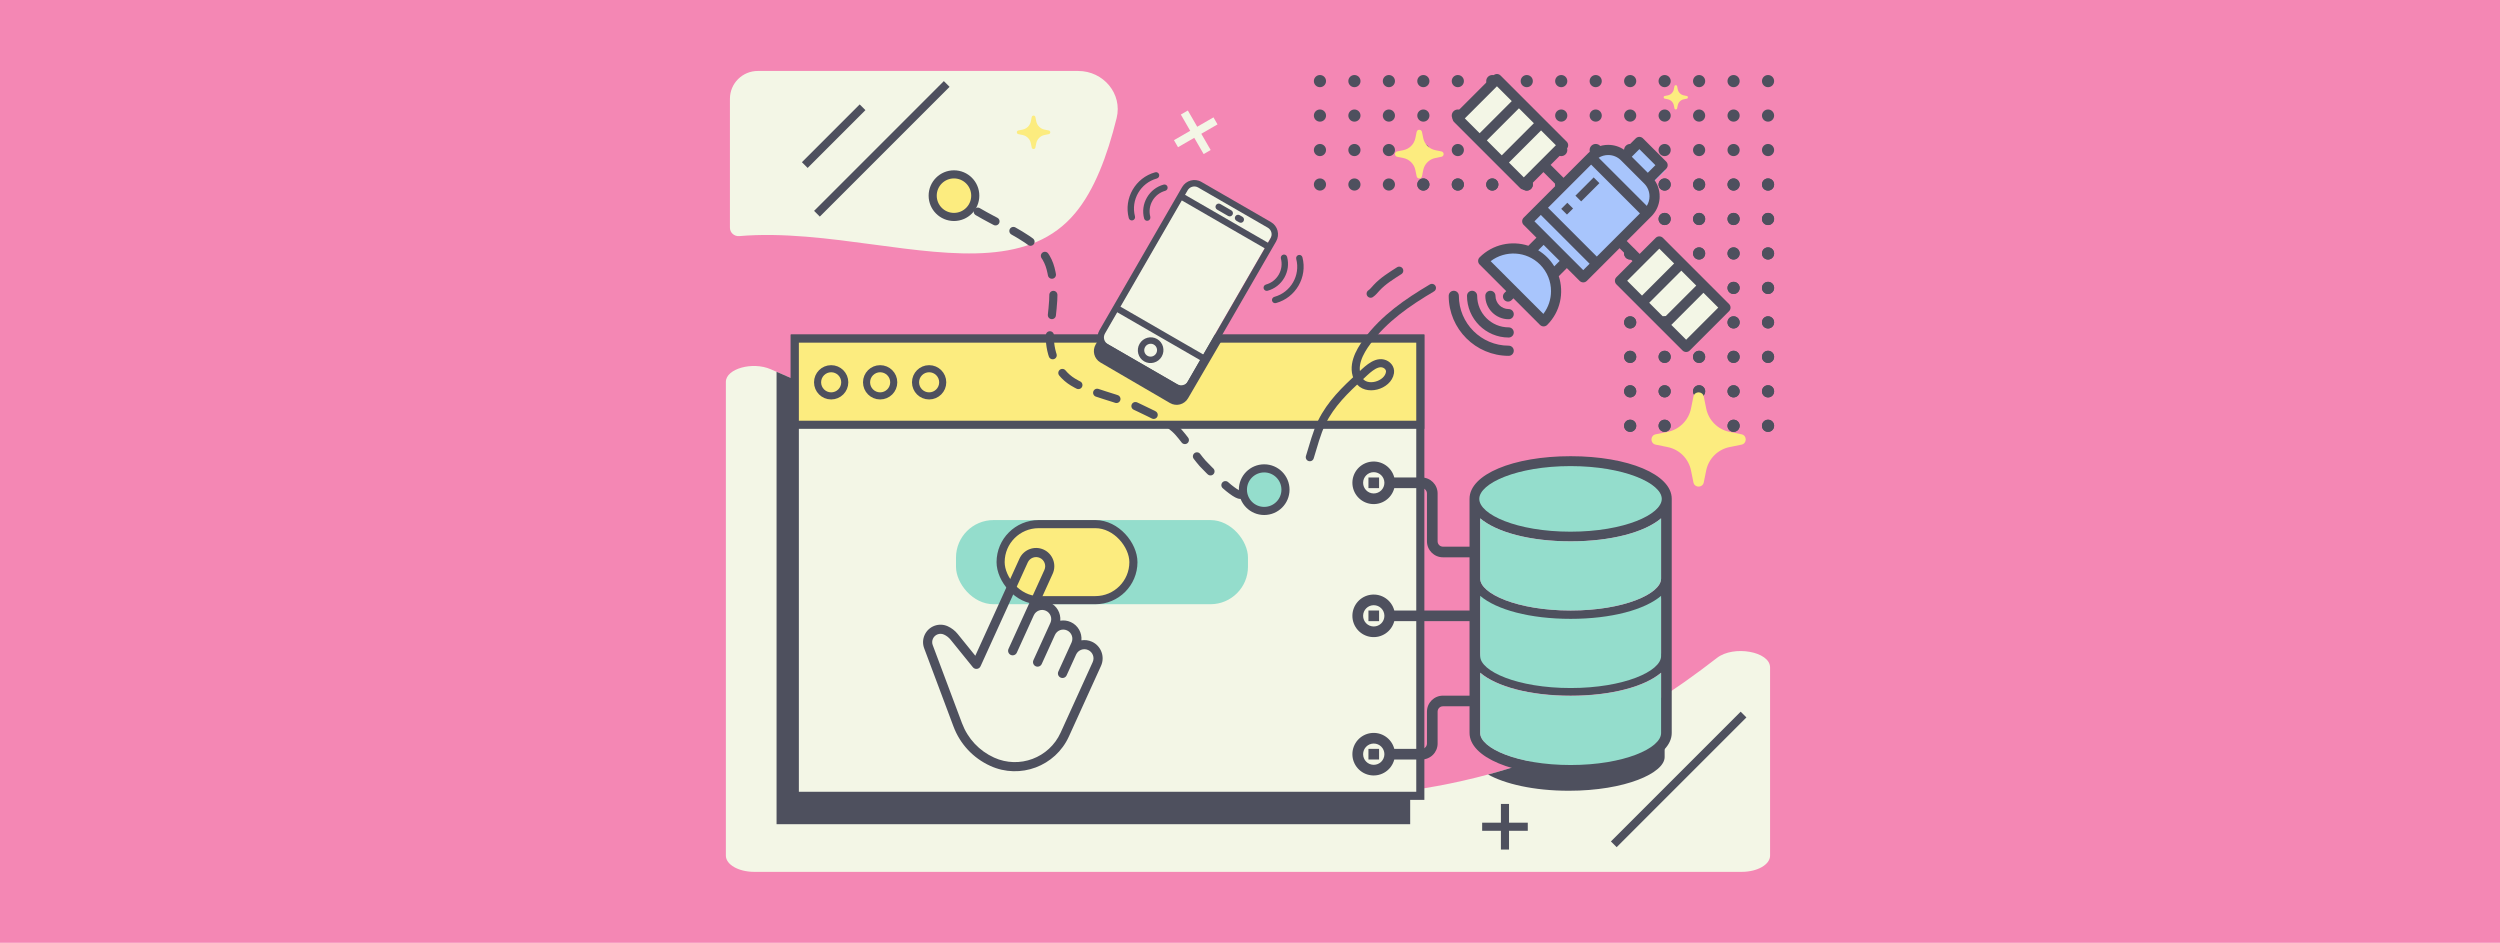 <svg xmlns:xlink="http://www.w3.org/1999/xlink" xmlns="http://www.w3.org/2000/svg" width="2466" height="930" viewBox="0 0 2466 930" fill="none">
<rect width="2466" height="930" fill="#F487B4"/>
<rect x="1638.43" y="236" width="92" height="60" transform="rotate(45 1638.43 236)" fill="#F3F6E6"/>
<rect x="1480.43" y="80" width="92" height="60" transform="rotate(45 1480.43 80)" fill="#F3F6E6"/>
<circle cx="1302" cy="80" r="6" fill="#4E505E"/>
<circle cx="1302" cy="114" r="6" fill="#4E505E"/>
<circle cx="1302" cy="148" r="6" fill="#4E505E"/>
<circle cx="1302" cy="182" r="6" fill="#4E505E"/>
<circle cx="1336" cy="80" r="6" fill="#4E505E"/>
<circle cx="1336" cy="114" r="6" fill="#4E505E"/>
<circle cx="1336" cy="148" r="6" fill="#4E505E"/>
<circle cx="1336" cy="182" r="6" fill="#4E505E"/>
<circle cx="1370" cy="80" r="6" fill="#4E505E"/>
<circle cx="1370" cy="114" r="6" fill="#4E505E"/>
<circle cx="1370" cy="148" r="6" fill="#4E505E"/>
<circle cx="1370" cy="182" r="6" fill="#4E505E"/>
<circle cx="1404" cy="80" r="6" fill="#4E505E"/>
<circle cx="1404" cy="114" r="6" fill="#4E505E"/>
<circle cx="1404" cy="148" r="6" fill="#4E505E"/>
<circle cx="1404" cy="182" r="6" fill="#4E505E"/>
<circle cx="1438" cy="80" r="6" fill="#4E505E"/>
<circle cx="1438" cy="114" r="6" fill="#4E505E"/>
<circle cx="1438" cy="148" r="6" fill="#4E505E"/>
<circle cx="1438" cy="182" r="6" fill="#4E505E"/>
<circle cx="1472" cy="80" r="6" fill="#4E505E"/>
<circle cx="1472" cy="182" r="6" fill="#4E505E"/>
<circle cx="1506" cy="80" r="6" fill="#4E505E"/>
<circle cx="1506" cy="182" r="6" fill="#4E505E"/>
<circle cx="1540" cy="80" r="6" fill="#4E505E"/>
<circle cx="1540" cy="114" r="6" fill="#4E505E"/>
<circle cx="1540" cy="148" r="6" fill="#4E505E"/>
<circle cx="1540" cy="182" r="6" fill="#4E505E"/>
<circle cx="1574" cy="80" r="6" fill="#4E505E"/>
<circle cx="1574" cy="114" r="6" fill="#4E505E"/>
<circle cx="1574" cy="148" r="6" fill="#4E505E"/>
<circle cx="1574" cy="182" r="6" fill="#4E505E"/>
<circle cx="1608" cy="80" r="6" fill="#4E505E"/>
<circle cx="1608" cy="114" r="6" fill="#4E505E"/>
<circle cx="1608" cy="148" r="6" fill="#4E505E"/>
<circle cx="1608" cy="182" r="6" fill="#4E505E"/>
<circle cx="1608" cy="216" r="6" fill="#4E505E"/>
<circle cx="1608" cy="250" r="6" fill="#4E505E"/>
<circle cx="1608" cy="318" r="6" fill="#4E505E"/>
<circle cx="1608" cy="352" r="6" fill="#4E505E"/>
<circle cx="1608" cy="386" r="6" fill="#4E505E"/>
<circle cx="1608" cy="420" r="6" fill="#4E505E"/>
<circle cx="1642" cy="80" r="6" fill="#4E505E"/>
<circle cx="1642" cy="114" r="6" fill="#4E505E"/>
<circle cx="1642" cy="148" r="6" fill="#4E505E"/>
<circle cx="1642" cy="182" r="6" fill="#4E505E"/>
<circle cx="1642" cy="216" r="6" fill="#4E505E"/>
<circle cx="1642" cy="318" r="6" fill="#4E505E"/>
<circle cx="1642" cy="352" r="6" fill="#4E505E"/>
<circle cx="1642" cy="386" r="6" fill="#4E505E"/>
<circle cx="1642" cy="420" r="6" fill="#4E505E"/>
<circle cx="1676" cy="80" r="6" fill="#4E505E"/>
<circle cx="1676" cy="114" r="6" fill="#4E505E"/>
<circle cx="1676" cy="148" r="6" fill="#4E505E"/>
<circle cx="1676" cy="182" r="6" fill="#4E505E"/>
<circle cx="1676" cy="216" r="6" fill="#4E505E"/>
<circle cx="1676" cy="250" r="6" fill="#4E505E"/>
<circle cx="1676" cy="352" r="6" fill="#4E505E"/>
<circle cx="1676" cy="386" r="6" fill="#4E505E"/>
<circle cx="1676" cy="420" r="6" fill="#4E505E"/>
<circle cx="1710" cy="80" r="6" fill="#4E505E"/>
<circle cx="1710" cy="114" r="6" fill="#4E505E"/>
<circle cx="1710" cy="148" r="6" fill="#4E505E"/>
<circle cx="1710" cy="182" r="6" fill="#4E505E"/>
<circle cx="1710" cy="216" r="6" fill="#4E505E"/>
<circle cx="1710" cy="250" r="6" fill="#4E505E"/>
<circle cx="1710" cy="284" r="6" fill="#4E505E"/>
<circle cx="1710" cy="318" r="6" fill="#4E505E"/>
<circle cx="1710" cy="352" r="6" fill="#4E505E"/>
<circle cx="1710" cy="386" r="6" fill="#4E505E"/>
<circle cx="1710" cy="420" r="6" fill="#4E505E"/>
<circle cx="1744" cy="80" r="6" fill="#4E505E"/>
<circle cx="1744" cy="114" r="6" fill="#4E505E"/>
<circle cx="1744" cy="148" r="6" fill="#4E505E"/>
<circle cx="1744" cy="182" r="6" fill="#4E505E"/>
<circle cx="1744" cy="216" r="6" fill="#4E505E"/>
<circle cx="1744" cy="250" r="6" fill="#4E505E"/>
<circle cx="1744" cy="284" r="6" fill="#4E505E"/>
<circle cx="1744" cy="318" r="6" fill="#4E505E"/>
<circle cx="1744" cy="352" r="6" fill="#4E505E"/>
<circle cx="1744" cy="386" r="6" fill="#4E505E"/>
<circle cx="1744" cy="420" r="6" fill="#4E505E"/>
<circle cx="1404" cy="182" r="6" fill="#4E505E"/>
<circle cx="1438" cy="182" r="6" fill="#4E505E"/>
<circle cx="1472" cy="182" r="6" fill="#4E505E"/>
<circle cx="1506" cy="182" r="6" fill="#4E505E"/>
<circle cx="1540" cy="182" r="6" fill="#4E505E"/>
<circle cx="1574" cy="182" r="6" fill="#4E505E"/>
<circle cx="1608" cy="182" r="6" fill="#4E505E"/>
<circle cx="1608" cy="216" r="6" fill="#4E505E"/>
<circle cx="1608" cy="250" r="6" fill="#4E505E"/>
<circle cx="1608" cy="318" r="6" fill="#4E505E"/>
<circle cx="1608" cy="352" r="6" fill="#4E505E"/>
<circle cx="1608" cy="386" r="6" fill="#4E505E"/>
<circle cx="1608" cy="420" r="6" fill="#4E505E"/>
<circle cx="1642" cy="182" r="6" fill="#4E505E"/>
<circle cx="1642" cy="216" r="6" fill="#4E505E"/>
<circle cx="1642" cy="318" r="6" fill="#4E505E"/>
<circle cx="1642" cy="352" r="6" fill="#4E505E"/>
<circle cx="1642" cy="386" r="6" fill="#4E505E"/>
<circle cx="1642" cy="420" r="6" fill="#4E505E"/>
<circle cx="1676" cy="182" r="6" fill="#4E505E"/>
<circle cx="1676" cy="216" r="6" fill="#4E505E"/>
<circle cx="1676" cy="250" r="6" fill="#4E505E"/>
<circle cx="1676" cy="352" r="6" fill="#4E505E"/>
<circle cx="1676" cy="386" r="6" fill="#4E505E"/>
<circle cx="1676" cy="420" r="6" fill="#4E505E"/>
<circle cx="1710" cy="182" r="6" fill="#4E505E"/>
<circle cx="1710" cy="216" r="6" fill="#4E505E"/>
<circle cx="1710" cy="250" r="6" fill="#4E505E"/>
<circle cx="1710" cy="284" r="6" fill="#4E505E"/>
<circle cx="1710" cy="318" r="6" fill="#4E505E"/>
<circle cx="1710" cy="352" r="6" fill="#4E505E"/>
<circle cx="1710" cy="386" r="6" fill="#4E505E"/>
<circle cx="1710" cy="420" r="6" fill="#4E505E"/>
<circle cx="1744" cy="182" r="6" fill="#4E505E"/>
<circle cx="1744" cy="216" r="6" fill="#4E505E"/>
<circle cx="1744" cy="250" r="6" fill="#4E505E"/>
<circle cx="1744" cy="284" r="6" fill="#4E505E"/>
<circle cx="1744" cy="318" r="6" fill="#4E505E"/>
<circle cx="1744" cy="352" r="6" fill="#4E505E"/>
<circle cx="1744" cy="386" r="6" fill="#4E505E"/>
<circle cx="1744" cy="420" r="6" fill="#4E505E"/>
<path fill-rule="evenodd" clip-rule="evenodd" d="M1522.7 317.44C1531.5 309.591 1537 298.409 1537 286C1537 262.252 1516.85 243 1492 243C1479.2 243 1467.64 248.111 1459.45 256.314L1522.7 317.44Z" fill="#A8C5FC"/>
<rect x="1587.57" y="143.774" width="70.174" height="105.646" transform="rotate(44.923 1587.57 143.774)" fill="#A8C5FC"/>
<rect x="1539.65" y="213" width="36.737" height="44.821" transform="rotate(44.923 1539.65 213)" fill="#A8C5FC"/>
<rect x="1616.65" y="142" width="36.737" height="44.821" transform="rotate(44.923 1616.65 142)" fill="#A8C5FC"/>
<path d="M1746 658.38C1746 642.609 1710.02 636.244 1693.65 648.938C1652.58 680.789 1607.05 711.142 1552.28 734.773C1432.23 786.56 1266.99 807.563 1176.74 751.768C1131.37 723.413 1105.2 675.881 1076.83 624.368C1048.66 573.222 1018.34 518.15 964.92 474.027C910.857 429.565 833.987 396.221 760.193 364.21C742.163 356.389 716 363.749 716 376.689L716 844.002C716 852.838 728.527 860 743.98 860L1718.02 860C1733.47 860 1746 852.838 1746 844.002L1746 658.38Z" fill="#F3F6E6"/>
<path d="M862.167 241.289C942.747 252.138 1017.69 262.227 1060.81 209.887C1079.34 187.651 1092.14 154.159 1101.44 116.482C1107.38 92.403 1088.34 70 1063.54 70L747.453 70C732.291 70 720 82.282 720 97.433V224.597C720 229.489 724.25 233.285 729.126 232.9C772.303 229.19 818.08 235.353 862.167 241.289Z" fill="#F3F6E6"/>
<path fill-rule="evenodd" clip-rule="evenodd" d="M1391 779.652V813H766V366.729C838 397.975 912.274 430.73 964.92 474.027C1018.34 518.15 1048.66 573.221 1076.83 624.368C1105.2 675.881 1131.37 723.413 1176.74 751.768C1230.18 784.808 1309.92 790.918 1391 779.652Z" fill="#4E505E"/>
<rect x="784" y="334" width="617" height="451" fill="#F3F6E6" stroke="#4E505E" stroke-width="8"/>
<rect x="784" y="334" width="617" height="85" fill="#FCEC7F" stroke="#4E505E" stroke-width="8"/>
<circle cx="819.861" cy="377.108" r="13.411" stroke="#4E505E" stroke-width="7"/>
<circle cx="868.176" cy="377.108" r="13.411" stroke="#4E505E" stroke-width="7"/>
<circle cx="916.492" cy="377.108" r="13.411" stroke="#4E505E" stroke-width="7"/>
<path fill-rule="evenodd" clip-rule="evenodd" d="M1467.83 763.973C1484.04 773.049 1512.42 780 1547.5 780C1603.19 780 1642 762.482 1642 746.755V686.054C1614.74 703.964 1585.17 720.581 1552.28 734.773C1525.89 746.157 1497.31 756.053 1467.83 763.973Z" fill="#4E505E"/>
<circle cx="941" cy="193" r="21" fill="#FCEC7F" stroke="#4E505E" stroke-width="8"/>
<path d="M964.438 208.756C982.379 219.358 1002.72 227.887 1019.37 240.472C1027.71 246.77 1033.62 254.689 1036.28 264.868C1041.97 286.601 1037.7 305.987 1035.78 327.627C1034.12 346.255 1041.95 366.979 1058.32 376.841C1078.21 388.816 1102.46 391.846 1123.27 402.079C1136.97 408.816 1152.73 415.208 1162.81 426.728C1171.31 436.441 1177.81 447.34 1186.28 457.098C1188.42 459.562 1221.75 493.666 1224.89 487.383" stroke="#4E505E" stroke-width="8" stroke-linecap="round" stroke-linejoin="round" stroke-dasharray="20 20"/>
<circle cx="1247" cy="483" r="21" fill="#94DDCC" stroke="#4E505E" stroke-width="8"/>
<path d="M1493.19 345.985C1493.19 343.215 1490.95 340.97 1488.18 340.97C1461.08 340.97 1439.03 318.923 1439.03 291.824C1439.03 289.054 1436.78 286.809 1434.01 286.809C1431.24 286.809 1429 289.054 1429 291.824C1429 324.453 1455.55 350.999 1488.18 350.999C1490.95 350.999 1493.19 348.754 1493.19 345.985Z" fill="#4E505E"/>
<path d="M1447.05 291.824C1447.05 314.498 1465.5 332.946 1488.18 332.946C1490.95 332.946 1493.19 330.7 1493.19 327.931C1493.19 325.161 1490.95 322.916 1488.18 322.916C1471.03 322.916 1457.08 308.968 1457.08 291.824C1457.08 289.054 1454.84 286.809 1452.07 286.809C1449.3 286.809 1447.05 289.054 1447.05 291.824Z" fill="#4E505E"/>
<path d="M1465.11 291.824C1465.11 304.543 1475.46 314.892 1488.18 314.892C1490.95 314.892 1493.19 312.647 1493.19 309.877C1493.19 307.108 1490.95 304.862 1488.18 304.862C1480.99 304.862 1475.14 299.013 1475.14 291.824C1475.14 289.054 1472.89 286.809 1470.12 286.809C1467.35 286.809 1465.11 289.054 1465.11 291.824Z" fill="#4E505E"/>
<path d="M1483.97 288.934C1482.99 289.913 1482.51 291.197 1482.51 292.48C1482.51 293.763 1482.99 295.047 1483.97 296.026C1485.93 297.984 1489.11 297.984 1491.07 296.026L1492.83 294.264L1519.07 320.505C1520.01 321.446 1521.28 321.974 1522.61 321.974C1523.94 321.974 1525.22 321.446 1526.16 320.505C1539.14 307.521 1542.94 288.786 1537.58 272.424L1545.54 264.463L1558.16 277.081C1560.12 279.039 1563.29 279.039 1565.25 277.081L1597.52 244.817L1610.26 257.558L1594.42 273.397C1593.44 274.376 1592.95 275.66 1592.95 276.943C1592.95 278.226 1593.44 279.51 1594.42 280.489L1659.67 345.738C1660.61 346.679 1661.88 347.207 1663.21 347.207C1664.54 347.207 1665.82 346.679 1666.76 345.738L1705.53 306.969C1706.47 306.029 1707 304.753 1707 303.423C1707 302.093 1706.47 300.817 1705.53 299.877L1640.28 234.628C1639.34 233.687 1638.07 233.159 1636.74 233.159C1635.41 233.159 1634.13 233.687 1633.19 234.628L1617.35 250.467L1604.61 237.726L1628.94 213.391C1638.6 203.733 1639.67 188.697 1632.16 177.84L1643.53 166.478C1645.49 164.519 1645.49 161.344 1643.53 159.386L1620.61 136.473C1619.67 135.532 1618.4 135.004 1617.07 135.004C1615.74 135.004 1614.46 135.532 1613.52 136.473L1602.16 147.832C1597.54 144.624 1592.07 142.891 1586.32 142.891C1578.87 142.891 1571.88 145.791 1566.61 151.056L1542.27 175.391L1529.53 162.65L1545.37 146.811C1547.33 144.852 1547.33 141.677 1545.37 139.719L1480.12 74.469C1478.16 72.51 1474.99 72.51 1473.03 74.469L1434.26 113.239C1433.28 114.218 1432.79 115.502 1432.79 116.785C1432.79 118.069 1433.28 119.352 1434.26 120.331L1499.51 185.581C1501.47 187.539 1504.64 187.539 1506.6 185.581L1522.44 169.742L1535.18 182.483L1502.92 214.747C1501.98 215.687 1501.45 216.963 1501.45 218.293C1501.45 219.623 1501.98 220.898 1502.92 221.838L1515.54 234.459L1507.58 242.418C1491.22 237.055 1472.48 240.853 1459.49 253.839C1458.51 254.818 1458.02 256.102 1458.02 257.385C1458.02 258.668 1458.51 259.952 1459.49 260.931L1485.73 287.171L1483.97 288.934ZM1626.77 298.661L1658.45 266.983L1673.18 281.707L1641.5 313.385L1626.77 298.661ZM1694.89 303.423L1663.21 335.101L1648.59 320.476L1680.27 288.798L1694.89 303.423ZM1651.36 259.89L1619.68 291.568L1605.06 276.944L1636.74 245.265L1651.36 259.89ZM1513.02 121.548L1481.34 153.226L1466.62 138.501L1498.29 106.823L1513.02 121.548ZM1444.9 116.785L1476.58 85.107L1491.2 99.732L1459.52 131.41L1444.9 116.785ZM1488.43 160.318L1520.11 128.64L1534.73 143.265L1503.06 174.943L1488.43 160.318ZM1617.64 210.509L1575.09 253.06L1526.94 204.909L1569.49 162.359L1617.64 210.509ZM1627.07 193.68C1627.07 196.947 1626.18 200.213 1624.4 203.082L1576.91 155.599C1579.71 153.858 1582.94 152.921 1586.32 152.921C1591.09 152.921 1595.57 154.778 1598.94 158.148L1621.85 181.061C1625.33 184.54 1627.07 189.109 1627.07 193.68ZM1632.89 162.932L1625.4 170.422L1617.49 162.512L1609.58 154.602L1617.07 147.111L1632.89 162.932ZM1513.56 218.293L1519.85 212.001L1568 260.152L1561.71 266.443L1513.56 218.293ZM1522.63 241.552L1538.45 257.372L1533.12 262.707C1531.2 259.549 1528.89 256.564 1526.16 253.838C1523.44 251.113 1520.45 248.803 1517.3 246.886L1522.63 241.552ZM1470.37 257.624C1484.91 246.561 1505.8 247.663 1519.07 260.931C1526.3 268.166 1529.92 277.668 1529.92 287.172C1529.92 295.096 1527.41 303.019 1522.38 309.628L1470.37 257.624Z" fill="#4E505E"/>
<line x1="1574.83" y1="177.828" x2="1556.83" y2="195.828" stroke="#4E505E" stroke-width="8"/>
<line x1="1548.83" y1="202.828" x2="1542.83" y2="208.828" stroke="#4E505E" stroke-width="8"/>
<path d="M1706.04 440.994L1717.83 438.604C1723.39 437.476 1723.39 429.524 1717.83 428.396L1706.04 426.006C1694.43 423.651 1685.35 414.574 1682.99 402.959L1680.6 391.173C1679.48 385.609 1671.52 385.609 1670.4 391.173L1668.01 402.959C1665.65 414.574 1656.57 423.651 1644.96 426.006L1633.17 428.396C1627.61 429.524 1627.61 437.476 1633.17 438.604L1644.96 440.994C1656.57 443.349 1665.65 452.426 1668.01 464.041L1670.4 475.827C1671.52 481.391 1679.48 481.391 1680.6 475.827L1682.99 464.041C1685.35 452.426 1694.43 443.349 1706.04 440.994Z" fill="#FCEC7F"/>
<path d="M1415.76 155.868L1421.85 154.635C1424.72 154.052 1424.72 149.948 1421.85 149.365L1415.76 148.132C1409.77 146.917 1405.08 142.232 1403.87 136.237L1402.63 130.154C1402.05 127.282 1397.95 127.282 1397.37 130.154L1396.13 136.237C1394.92 142.232 1390.23 146.917 1384.24 148.132L1378.15 149.365C1375.28 149.948 1375.28 154.052 1378.15 154.635L1384.24 155.868C1390.23 157.083 1394.92 161.768 1396.13 167.763L1397.37 173.846C1397.95 176.718 1402.05 176.718 1402.63 173.846L1403.87 167.763C1405.08 161.768 1409.77 157.083 1415.76 155.868Z" fill="#FCEC7F"/>
<path d="M1660.88 97.934L1663.92 97.317C1665.36 97.026 1665.36 94.974 1663.92 94.683L1660.88 94.066C1657.88 93.458 1655.54 91.116 1654.93 88.118L1654.32 85.077C1654.03 83.641 1651.97 83.641 1651.68 85.077L1651.07 88.118C1650.46 91.116 1648.12 93.458 1645.12 94.066L1642.08 94.683C1640.64 94.974 1640.64 97.026 1642.08 97.317L1645.12 97.934C1648.12 98.542 1650.46 100.884 1651.07 103.881L1651.68 106.923C1651.97 108.359 1654.03 108.359 1654.32 106.923L1654.93 103.881C1655.54 100.884 1657.88 98.542 1660.88 97.934Z" fill="#FCEC7F"/>
<path d="M1030.34 133.159L1034.52 132.311C1036.49 131.911 1036.49 129.089 1034.52 128.689L1030.34 127.841C1026.22 127.005 1022.99 123.784 1022.16 119.663L1021.31 115.481C1020.91 113.506 1018.09 113.506 1017.69 115.481L1016.84 119.663C1016.01 123.784 1012.78 127.005 1008.66 127.841L1004.48 128.689C1002.51 129.089 1002.51 131.911 1004.48 132.311L1008.66 133.159C1012.78 133.995 1016.01 137.216 1016.84 141.337L1017.69 145.519C1018.09 147.494 1020.91 147.494 1021.31 145.519L1022.16 141.337C1022.99 137.216 1026.22 133.995 1030.34 133.159Z" fill="#FCEC7F"/>
<rect x="943" y="513" width="288" height="83" rx="37" fill="#94DDCC"/>
<rect x="987" y="517" width="131" height="75" rx="37.5" fill="#FCEC7F" stroke="#4E505E" stroke-width="8"/>
<g clip-path="url(#clip0)">
<path d="M1077.09 632.997C1073.72 631.466 1070.12 631.063 1066.72 631.623C1067.38 624.229 1063.37 616.872 1056.24 613.628C1052.87 612.096 1049.27 611.694 1045.87 612.254C1046.52 604.859 1042.52 597.503 1035.39 594.258C1032.4 592.902 1029.24 592.431 1026.19 592.737L1038.37 565.955C1042.48 556.918 1038.47 546.227 1029.44 542.118C1020.4 538.009 1009.71 542.016 1005.6 551.052L962.044 646.833L944.645 625.327C942.025 622.088 938.629 619.467 934.836 617.742C926.201 613.815 915.995 617.647 912.05 626.323C910.146 630.51 909.992 635.176 911.605 639.478L940.489 716.541C947.012 733.962 959.948 747.803 976.89 755.508C1006.25 768.86 1041.01 755.834 1054.36 726.471L1086.03 656.833C1090.14 647.797 1086.13 637.106 1077.09 632.997ZM1046.17 722.746C1034.87 747.594 1005.46 758.611 980.608 747.311C965.853 740.601 954.602 728.555 948.927 713.378L920.035 636.312C919.263 634.27 919.337 632.04 920.265 630C922.135 625.887 926.998 624.065 931.111 625.935C933.642 627.086 935.894 628.832 937.649 630.994L959.635 658.156C960.618 659.364 962.163 659.988 963.698 659.786C965.241 659.588 966.579 658.605 967.223 657.187L1013.79 554.778C1015.85 550.264 1021.19 548.255 1025.71 550.311C1030.23 552.368 1032.23 557.715 1030.18 562.229L994.785 640.06C993.757 642.321 994.757 644.991 997.019 646.019C999.28 647.047 1001.95 646.047 1002.98 643.786L1019.74 606.918C1021.8 602.404 1027.14 600.395 1031.66 602.451C1036.18 604.508 1038.18 609.855 1036.13 614.369L1019.36 651.237C1018.33 653.498 1019.34 656.168 1021.6 657.196C1023.86 658.224 1026.53 657.223 1027.56 654.962L1040.6 626.288C1042.65 621.773 1047.99 619.764 1052.51 621.821C1057.04 623.877 1059.03 629.225 1056.98 633.739L1043.94 662.413C1042.91 664.674 1043.91 667.344 1046.17 668.372C1048.44 669.401 1051.11 668.4 1052.13 666.139L1061.45 645.657C1063.5 641.142 1068.84 639.133 1073.37 641.19C1077.89 643.246 1079.89 648.594 1077.83 653.108L1046.17 722.746Z" fill="#4E505E"/>
</g>
<line x1="850.828" y1="105.828" x2="793.828" y2="162.828" stroke="#4E505E" stroke-width="8"/>
<line x1="933.828" y1="82.828" x2="805.828" y2="210.828" stroke="#4E505E" stroke-width="8"/>
<line x1="1719.83" y1="704.828" x2="1591.83" y2="832.828" stroke="#4E505E" stroke-width="8"/>
<path d="M1412.45 284C1388.12 298.449 1365.7 313.823 1348.57 336.771C1340.84 347.137 1332.77 361.83 1340.21 374.639C1347.14 386.567 1369.14 380.327 1371.08 367.491C1371.74 363.121 1368.39 359.506 1364.24 358.518C1355.85 356.522 1346.88 366.504 1341.58 371.293C1326.88 384.558 1312.68 398.466 1303.86 416.46C1298.54 427.325 1295.66 439.485 1292 450.982" stroke="#4E505E" stroke-width="8" stroke-linecap="round" stroke-linejoin="round"/>
<path d="M1380.2 267C1372.27 272.111 1364.38 276.875 1357.92 283.814C1356.03 285.843 1354.27 288.187 1352 289.699" stroke="#4E505E" stroke-width="8" stroke-linecap="round" stroke-linejoin="round"/>
<path fill-rule="evenodd" clip-rule="evenodd" d="M1206.21 334L1171.88 392.884C1168.26 399.087 1160.31 401.184 1154.1 397.568L1085.46 357.55C1079.25 353.934 1077.16 345.975 1080.77 339.772L1084.14 334L1206.21 334Z" fill="#4E505E"/>
<g clip-path="url(#clip1)">
<rect x="1175.27" y="180.183" width="94.837" height="179.346" transform="rotate(30 1175.27 180.183)" fill="#F3F6E6"/>
<path d="M1253.75 219.091L1185.03 179.415C1178.4 175.59 1169.86 177.929 1165.99 184.626L1084.48 325.809C1080.61 332.508 1082.86 341.075 1089.48 344.899L1158.2 384.574C1164.83 388.4 1173.37 386.061 1177.24 379.365L1258.75 238.179C1262.62 231.483 1260.37 222.916 1253.75 219.091ZM1165.73 197.691L1247.57 244.944L1187.06 349.751L1105.22 302.498L1165.73 197.691ZM1181.84 184.931L1250.56 224.606C1254.18 226.696 1255.41 231.372 1253.3 235.029L1250.76 239.428L1168.91 192.175L1171.45 187.776C1173.56 184.119 1178.22 182.842 1181.84 184.931ZM1161.39 379.06L1092.67 339.383C1089.05 337.294 1087.83 332.619 1089.94 328.962L1102.03 308.014L1183.88 355.267L1171.78 376.215C1169.67 379.872 1165.01 381.148 1161.39 379.06Z" fill="#4E505E"/>
<path d="M1141.36 334.399C1135.34 330.924 1127.59 333.046 1124.08 339.13C1120.57 345.215 1122.6 352.988 1128.62 356.463C1134.64 359.938 1142.39 357.816 1145.9 351.731C1149.42 345.647 1147.38 337.873 1141.36 334.399ZM1131.81 350.947C1128.8 349.21 1127.78 345.323 1129.54 342.281C1131.29 339.238 1135.17 338.177 1138.18 339.915C1141.19 341.652 1142.21 345.539 1140.45 348.581C1138.69 351.623 1134.82 352.684 1131.81 350.947Z" fill="#4E505E"/>
<path d="M1200.51 206.743L1211.43 213.043C1212.93 213.914 1214.87 213.386 1215.75 211.86C1216.63 210.335 1216.12 208.398 1214.61 207.527L1203.7 201.227C1202.19 200.356 1200.26 200.884 1199.38 202.41C1198.5 203.935 1199 205.872 1200.51 206.743Z" fill="#4E505E"/>
<path d="M1219.61 217.769L1222.34 219.344C1223.85 220.215 1225.78 219.686 1226.66 218.161C1227.54 216.636 1227.03 214.699 1225.52 213.828L1222.8 212.253C1221.29 211.382 1219.36 211.91 1218.48 213.436C1217.59 214.961 1218.1 216.898 1219.61 217.769Z" fill="#4E505E"/>
<path d="M1284.71 253.772C1284.27 252.077 1282.55 251.082 1280.86 251.544C1279.17 252.007 1278.16 253.75 1278.6 255.444C1282.85 271.633 1273.17 288.399 1257.03 292.822C1255.34 293.284 1254.33 295.027 1254.77 296.722C1254.99 297.567 1255.54 298.24 1256.24 298.643C1256.93 299.047 1257.79 299.179 1258.63 298.949C1278.14 293.609 1289.84 273.34 1284.71 253.772Z" fill="#4E505E"/>
<path d="M1269.6 253.416C1269.16 251.722 1267.43 250.726 1265.74 251.189C1264.05 251.651 1263.05 253.394 1263.49 255.089C1264.9 260.449 1264.13 266.067 1261.34 270.904C1258.55 275.742 1254.06 279.212 1248.72 280.675C1247.03 281.138 1246.02 282.881 1246.47 284.575C1246.69 285.42 1247.23 286.094 1247.93 286.497C1248.63 286.9 1249.48 287.033 1250.33 286.802C1257.3 284.895 1263.15 280.365 1266.79 274.055C1270.44 267.744 1271.44 260.413 1269.6 253.416Z" fill="#4E505E"/>
<path d="M1141.12 176.065C1142.81 175.603 1143.81 173.86 1143.37 172.165C1142.92 170.471 1141.2 169.476 1139.51 169.938C1120 175.28 1108.3 195.547 1113.43 215.115C1113.65 215.96 1114.19 216.634 1114.89 217.037C1115.59 217.44 1116.44 217.573 1117.29 217.343C1118.97 216.88 1119.98 215.137 1119.54 213.443C1115.29 197.252 1124.97 180.486 1141.12 176.065Z" fill="#4E505E"/>
<path d="M1151.67 184.315C1151.23 182.62 1149.5 181.625 1147.81 182.087C1140.84 183.995 1134.99 188.525 1131.35 194.835C1127.7 201.146 1126.7 208.476 1128.54 215.474C1128.76 216.319 1129.3 216.992 1130 217.396C1130.7 217.799 1131.55 217.932 1132.4 217.701C1134.09 217.238 1135.09 215.495 1134.65 213.801C1133.24 208.441 1134.01 202.823 1136.8 197.985C1139.6 193.148 1144.07 189.676 1149.42 188.214C1151.11 187.753 1152.11 186.007 1151.67 184.315Z" fill="#4E505E"/>
</g>
<path d="M1449.55 612.709H1375.32C1372.68 622.947 1362.84 629.621 1352.35 628.288C1341.86 626.956 1334 618.034 1334 607.46C1334 596.889 1341.86 587.965 1352.35 586.635C1362.84 585.302 1372.68 591.976 1375.32 602.212H1449.55V549.725H1423.31C1414.61 549.725 1407.56 542.677 1407.56 533.979V486.741C1407.56 483.842 1405.21 481.492 1402.31 481.492H1375.32C1372.68 491.731 1362.84 498.404 1352.35 497.071C1341.86 495.739 1334 486.818 1334 476.243C1334 465.672 1341.86 456.748 1352.35 455.418C1362.84 454.085 1372.68 460.759 1375.32 470.995H1402.31C1411.01 470.995 1418.06 478.045 1418.06 486.741V533.979C1418.06 536.877 1420.41 539.227 1423.31 539.227H1449.55V491.989C1449.55 468.05 1492.42 450 1549.28 450C1606.13 450 1649 468.05 1649 491.989V722.931C1649 746.871 1606.13 764.921 1549.28 764.921C1492.42 764.921 1449.55 746.871 1449.55 722.931V696.688H1423.31C1420.41 696.688 1418.06 699.038 1418.06 701.936V733.428C1418.06 742.127 1411.01 749.174 1402.31 749.174H1375.32C1372.68 759.413 1362.84 766.087 1352.35 764.754C1341.86 763.421 1334 754.5 1334 743.926C1334 733.354 1341.86 724.43 1352.35 723.1C1362.84 721.768 1372.68 728.441 1375.32 738.677H1402.31C1405.21 738.677 1407.56 736.327 1407.56 733.428V701.936C1407.56 693.241 1414.61 686.19 1423.31 686.19H1449.55V612.709ZM1355.07 596.963C1349.28 596.963 1344.58 601.663 1344.58 607.46C1344.58 613.26 1349.28 617.958 1355.07 617.958C1360.87 617.958 1365.57 613.26 1365.57 607.46C1365.57 601.663 1360.87 596.963 1355.07 596.963ZM1355.07 465.746C1349.28 465.746 1344.58 470.446 1344.58 476.243C1344.58 482.043 1349.28 486.741 1355.07 486.741C1360.87 486.741 1365.57 482.043 1365.57 476.243C1365.57 470.446 1360.87 465.746 1355.07 465.746ZM1355.07 733.428C1349.28 733.428 1344.58 738.129 1344.58 743.926C1344.58 749.725 1349.28 754.423 1355.07 754.423C1360.87 754.423 1365.57 749.725 1365.57 743.926C1365.57 738.129 1360.87 733.428 1355.07 733.428ZM1549.28 460.497C1496.69 460.497 1460.05 477.094 1460.05 491.989C1460.05 506.887 1496.69 523.481 1549.28 523.481C1601.86 523.481 1638.5 506.887 1638.5 491.989C1638.5 477.094 1601.86 460.497 1549.28 460.497ZM1638.5 511.275C1622.46 524.973 1589.39 533.979 1549.28 533.979C1509.16 533.979 1476.09 524.973 1460.05 511.275V570.72C1460.05 585.617 1496.69 602.212 1549.28 602.212C1601.86 602.212 1638.5 585.617 1638.5 570.72V511.275ZM1549.28 754.423C1601.86 754.423 1638.5 737.829 1638.5 722.931V663.486C1622.46 677.185 1589.39 686.19 1549.28 686.19C1509.16 686.19 1476.09 677.185 1460.05 663.486V722.931C1460.05 737.829 1496.69 754.423 1549.28 754.423ZM1549.28 675.693C1601.86 675.693 1638.5 659.099 1638.5 644.201V590.005C1622.46 603.703 1589.39 612.709 1549.28 612.709C1509.16 612.709 1476.09 603.703 1460.05 590.005V644.201C1460.05 659.099 1496.69 675.693 1549.28 675.693Z" fill="#4E505E"/>
<path d="M1549.28 533.979C1589.39 533.979 1622.46 524.973 1638.5 511.275V570.719C1638.5 585.617 1601.86 602.212 1549.28 602.212C1496.69 602.212 1460.05 585.617 1460.05 570.719V511.275C1476.09 524.973 1509.16 533.979 1549.28 533.979Z" fill="#94DDCC"/>
<path d="M1549.28 610.439C1589.39 610.439 1622.46 601.434 1638.5 587.735V647.18C1638.5 662.078 1601.86 678.672 1549.28 678.672C1496.69 678.672 1460.05 662.078 1460.05 647.18V587.735C1476.09 601.434 1509.16 610.439 1549.28 610.439Z" fill="#94DDCC"/>
<path d="M1549.28 686.377C1589.39 686.377 1622.46 677.371 1638.5 663.673V723.118C1638.5 738.015 1601.86 754.61 1549.28 754.61C1496.69 754.61 1460.05 738.015 1460.05 723.118V663.673C1476.09 677.371 1509.16 686.377 1549.28 686.377Z" fill="#94DDCC"/>
<path d="M1360.32 470.996H1349.83V481.493H1360.32V470.996Z" fill="#4E505E"/>
<path d="M1360.32 602.213H1349.83V612.71H1360.32V602.213Z" fill="#4E505E"/>
<path d="M1360.32 738.678H1349.83V749.176H1360.32V738.678Z" fill="#4E505E"/>
<path d="M1459.16 492.111C1459.16 476.813 1496.11 459.767 1549.16 459.767C1602.2 459.767 1639.16 476.813 1639.16 492.111C1639.16 507.411 1602.2 524.454 1549.16 524.454C1496.11 524.454 1459.16 507.411 1459.16 492.111Z" fill="#94DDCC"/>
<rect x="1462" y="811.5" width="45" height="8" fill="#4E505E"/>
<rect x="1488.5" y="793" width="45" height="8" transform="rotate(90 1488.5 793)" fill="#4E505E"/>
<rect x="1171.7" y="109" width="45" height="8" transform="rotate(60 1171.7 109)" fill="#F3F6E6"/>
<rect x="1200.97" y="122.7" width="45" height="8" transform="rotate(150 1200.97 122.7)" fill="#F3F6E6"/>
<defs>
<clipPath id="clip0">
<rect width="216" height="216" fill="white" transform="translate(943.413 503) rotate(24.453)"/>
</clipPath>
<clipPath id="clip1">
<rect width="189.012" height="191.085" fill="white" transform="translate(1137.54 152) rotate(30)"/>
</clipPath>
</defs>
</svg>
